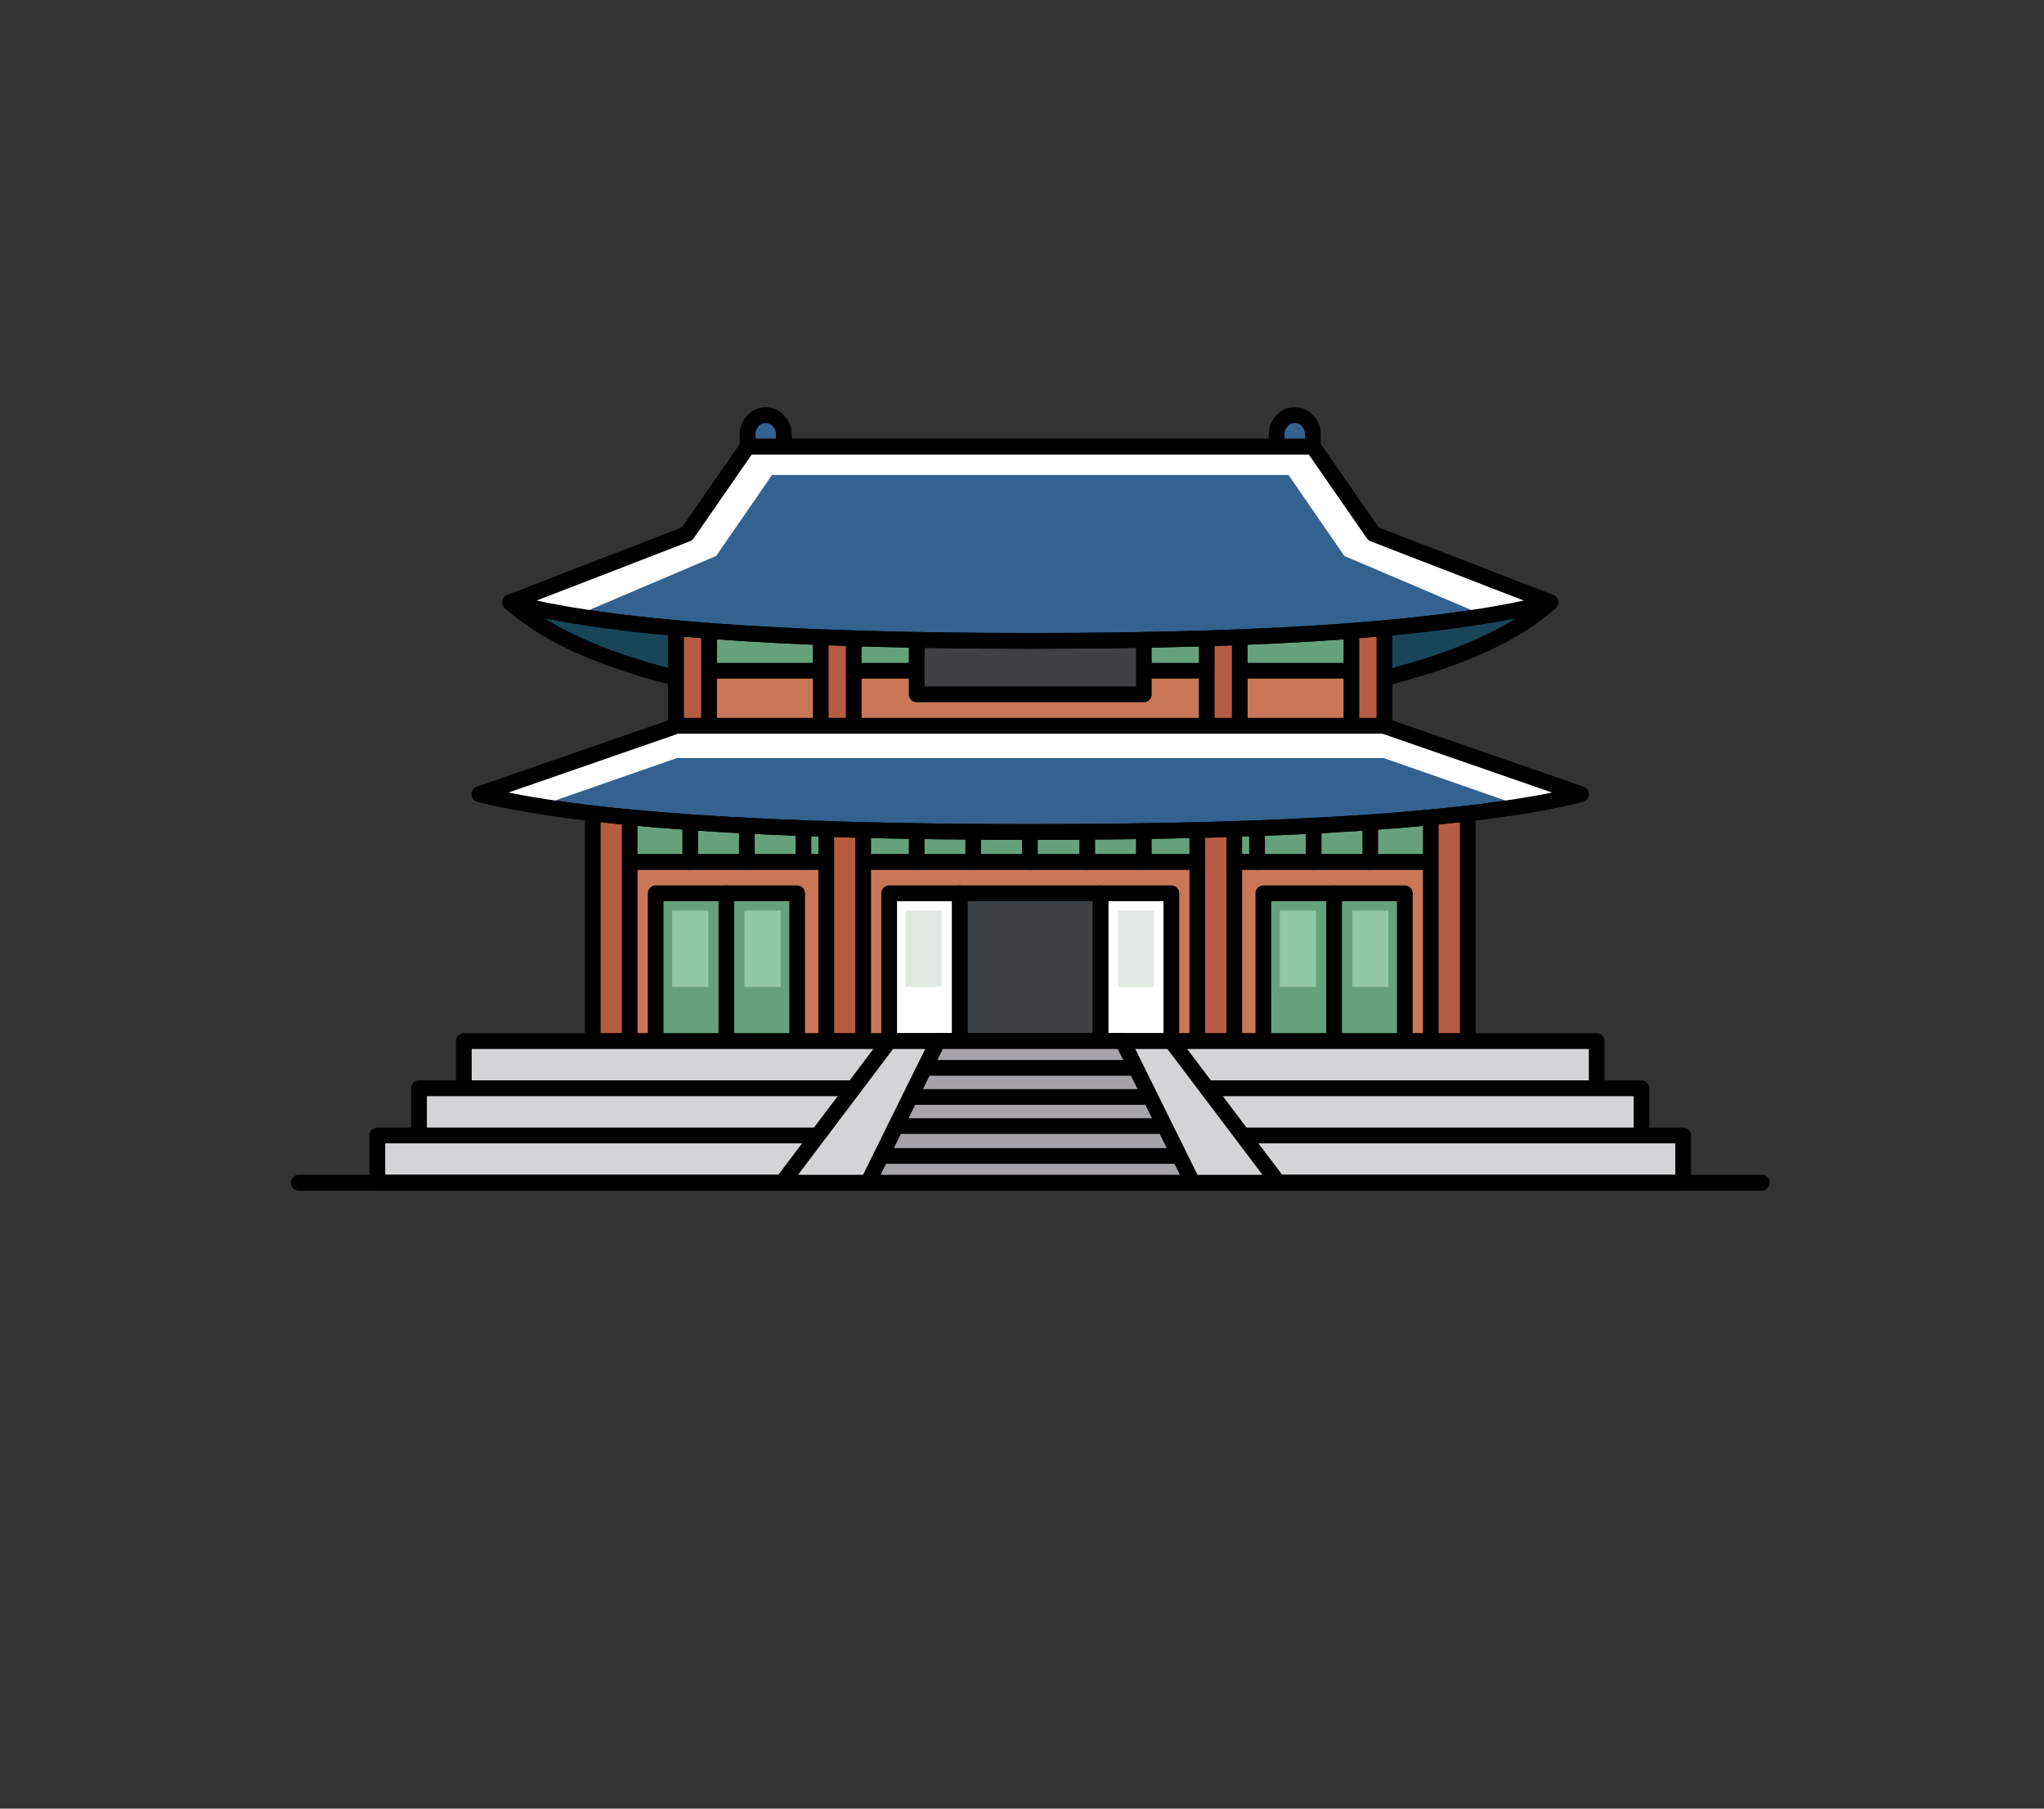 
<svg xmlns="http://www.w3.org/2000/svg" version="1.1" xmlns:xlink="http://www.w3.org/1999/xlink" preserveAspectRatio="none" x="0px" y="0px" width="130px" height="115px" viewBox="0 0 130 115">
<rect x="0" y="0" width="130" height="115" fill="#333333" stroke="none"/>
<defs>
<g id="icon_r_box_02_20_Layer3_0_FILL">
<path fill="#FFFFFF" fill-opacity="0" stroke="none" d="
M 65 -55
L -65 -55 -65 25 65 25 65 -55 Z"/>
</g>

<g id="icon_r_box_02_20_Layer3_1_FILL">
<path fill="#FFFFFF" fill-opacity="0" stroke="none" d="
M 65.05 49.95
L 65.05 24.95 -64.95 24.95 -64.95 49.95 65.05 49.95 Z"/>
</g>

<g id="icon_r_box_02_20_Layer3_2_FILL">
<path fill="#FFFFFF" fill-opacity="0" stroke="none" d="
M 65 -52.85
L 65 -57.85 -65 -57.85 -65 -52.85 65 -52.85 Z"/>
</g>

<g id="icon_r_box_02_20_Layer3_3_FILL">
<path fill="#FFFFFF" fill-opacity="0" stroke="none" d="
M 65 54.95
L 65 49.95 -65 49.95 -65 54.95 65 54.95 Z"/>
</g>

<g id="icon_r_box_02_20_Layer2_0_MEMBER_0_MEMBER_0_FILL">
<path fill="#CA7758" stroke="none" d="
M 73.7 40.3
L 73.7 28.9 20.35 28.9 20.35 40.3 73.7 40.3 Z"/>
</g>

<g id="icon_r_box_02_20_Layer2_0_MEMBER_0_MEMBER_1_FILL">
<path fill="#66A17E" stroke="none" d="
M 73.7 28.9
L 73.7 24.75 20.35 24.75 20.35 28.9 73.7 28.9 Z"/>
</g>

<g id="icon_r_box_02_20_Layer2_0_MEMBER_0_MEMBER_3_MEMBER_0_FILL">
<path fill="#B65C40" stroke="none" d="
M 21.55 40.3
L 21.55 23.7 19.2 23.7 19.2 40.3 21.55 40.3 Z"/>
</g>

<g id="icon_r_box_02_20_Layer2_0_MEMBER_0_MEMBER_3_MEMBER_1_FILL">
<path fill="#B65C40" stroke="none" d="
M 74.85 40.3
L 74.85 23.7 72.5 23.7 72.5 40.3 74.85 40.3 Z"/>
</g>

<g id="icon_r_box_02_20_Layer2_0_MEMBER_0_MEMBER_4_FILL">
<path fill="#184558" stroke="none" d="
M 80.1 12.4
L 47.05 6.65 13.95 12.4
Q 17.2 15.35 24.25 17.15 33.2 19.4 47.05 19.4 60.9 19.4 69.8 17.15 76.85 15.35 80.1 12.4 Z"/>
</g>

<g id="icon_r_box_02_20_Layer2_0_MEMBER_0_MEMBER_5_FILL">
<path fill="#CA7758" stroke="none" d="
M 69.55 23.6
L 69.55 12.4 24.5 12.4 24.5 23.6 69.55 23.6 Z"/>
</g>

<g id="icon_r_box_02_20_Layer2_0_MEMBER_0_MEMBER_6_FILL">
<path fill="#66A17E" stroke="none" d="
M 69.55 16.75
L 69.55 12.4 24.5 12.4 24.5 16.75 69.55 16.75 Z"/>
</g>

<g id="icon_r_box_02_20_Layer2_0_MEMBER_0_MEMBER_7_FILL">
<path fill="#3E4144" stroke="none" d="
M 54.25 18.25
L 54.25 13.75 39.8 13.75 39.8 18.25 54.25 18.25 Z"/>
</g>

<g id="icon_r_box_02_20_Layer2_0_MEMBER_0_MEMBER_8_FILL">
<path fill="#B65C40" stroke="none" d="
M 26.6 23.6
L 26.6 12.35 24.5 12.35 24.5 23.6 26.6 23.6 Z"/>
</g>

<g id="icon_r_box_02_20_Layer2_0_MEMBER_0_MEMBER_9_FILL">
<path fill="#B65C40" stroke="none" d="
M 69.55 23.6
L 69.55 12.35 67.45 12.35 67.45 23.6 69.55 23.6 Z"/>
</g>

<g id="icon_r_box_02_20_Layer2_0_MEMBER_0_MEMBER_10_MEMBER_0_FILL">
<path fill="#336290" stroke="none" d="
M 31.35 4.1
L 31.35 1.7
Q 31.35 1.2 31 0.85 30.7 0.5 30.2 0.5 29.7 0.5 29.4 0.85 29.05 1.2 29.05 1.7
L 29.05 4.1 31.35 4.1 Z"/>
</g>

<g id="icon_r_box_02_20_Layer2_0_MEMBER_0_MEMBER_10_MEMBER_1_FILL">
<path fill="#336290" stroke="none" d="
M 65 4.1
L 65 1.7
Q 65 1.2 64.65 0.85 64.35 0.5 63.85 0.5 63.35 0.5 63.05 0.85 62.7 1.2 62.7 1.7
L 62.7 4.1 65 4.1 Z"/>
</g>

<g id="icon_r_box_02_20_Layer2_0_MEMBER_0_MEMBER_11_MEMBER_0_FILL">
<path fill="#B65C40" stroke="none" d="
M 35.8 23.6
L 35.8 12.35 33.7 12.35 33.7 23.6 35.8 23.6 Z"/>
</g>

<g id="icon_r_box_02_20_Layer2_0_MEMBER_0_MEMBER_11_MEMBER_1_FILL">
<path fill="#B65C40" stroke="none" d="
M 60.35 23.6
L 60.35 12.35 58.25 12.35 58.25 23.6 60.35 23.6 Z"/>
</g>

<g id="icon_r_box_02_20_Layer2_0_MEMBER_0_MEMBER_12_MEMBER_0_FILL">
<path fill="#336290" stroke="none" d="
M 80.1 12.4
L 68.85 8.05 65 2.5 29.05 2.5 25.2 8.05 13.95 12.4
Q 23.3 14.85 47.05 14.85 70.75 14.85 80.1 12.4 Z"/>
</g>

<g id="icon_r_box_02_20_Layer2_0_MEMBER_0_MEMBER_12_MEMBER_1_FILL">
<path fill="#FFFFFF" stroke="none" d="
M 80.1 12.4
L 68.85 8.05 65 2.5 29.05 2.5 25.2 8.05 13.95 12.4
Q 15.75 12.95 18 13.3
L 27.05 9.45 30.6 4.3 63.45 4.3 67 9.45 76.05 13.3
Q 78.3 12.95 80.1 12.4 Z"/>
</g>

<g id="icon_r_box_02_20_Layer2_0_MEMBER_0_MEMBER_13_MEMBER_0_FILL">
<path fill="#B65C40" stroke="none" d="
M 36.4 40.3
L 36.4 23.7 34.05 23.7 34.05 40.3 36.4 40.3 Z"/>
</g>

<g id="icon_r_box_02_20_Layer2_0_MEMBER_0_MEMBER_13_MEMBER_1_FILL">
<path fill="#B65C40" stroke="none" d="
M 60 40.3
L 60 23.7 57.65 23.7 57.65 40.3 60 40.3 Z"/>
</g>

<g id="icon_r_box_02_20_Layer2_0_MEMBER_0_MEMBER_14_MEMBER_0_FILL">
<path fill="#336290" stroke="none" d="
M 24.55 20.25
L 12 24.6
Q 21.75 27 47.05 27 72.35 27 82.05 24.6
L 69.5 20.25 24.55 20.25 Z"/>
</g>

<g id="icon_r_box_02_20_Layer2_0_MEMBER_0_MEMBER_14_MEMBER_1_FILL">
<path fill="#FFFFFF" stroke="none" d="
M 69.5 22.3
L 78.25 25.35
Q 79.35 25.2 82.05 24.6
L 69.5 20.25 24.55 20.25 12 24.6
Q 14.7 25.2 15.8 25.35
L 24.55 22.3 69.5 22.3 Z"/>
</g>

<g id="icon_r_box_02_20_Layer2_0_MEMBER_0_MEMBER_15_MEMBER_0_FILL">
<path fill="#66A17E" stroke="none" d="
M 32.2 40.3
L 32.2 30.9 23.2 30.9 23.2 40.3 32.2 40.3 Z"/>
</g>

<g id="icon_r_box_02_20_Layer2_0_MEMBER_0_MEMBER_15_MEMBER_2_FILL">
<path fill="#92C8A7" stroke="none" d="
M 26.55 36.85
L 26.55 32 24.25 32 24.25 36.85 26.55 36.85 Z"/>
</g>

<g id="icon_r_box_02_20_Layer2_0_MEMBER_0_MEMBER_15_MEMBER_3_FILL">
<path fill="#92C8A7" stroke="none" d="
M 31.15 36.85
L 31.15 32 28.85 32 28.85 36.85 31.15 36.85 Z"/>
</g>

<g id="icon_r_box_02_20_Layer2_0_MEMBER_0_MEMBER_16_MEMBER_0_FILL">
<path fill="#66A17E" stroke="none" d="
M 61.85 30.9
L 61.85 40.3 70.85 40.3 70.85 30.9 61.85 30.9 Z"/>
</g>

<g id="icon_r_box_02_20_Layer2_0_MEMBER_0_MEMBER_16_MEMBER_2_FILL">
<path fill="#92C8A7" stroke="none" d="
M 67.5 32
L 67.5 36.85 69.8 36.85 69.8 32 67.5 32 Z"/>
</g>

<g id="icon_r_box_02_20_Layer2_0_MEMBER_0_MEMBER_16_MEMBER_3_FILL">
<path fill="#92C8A7" stroke="none" d="
M 62.9 32
L 62.9 36.85 65.2 36.85 65.2 32 62.9 32 Z"/>
</g>

<g id="icon_r_box_02_20_Layer2_0_MEMBER_0_MEMBER_17_MEMBER_0_MEMBER_0_FILL">
<path fill="#FFFFFF" stroke="none" d="
M 42.55 40.3
L 42.55 30.9 38.05 30.9 38.05 40.3 42.55 40.3 Z"/>
</g>

<g id="icon_r_box_02_20_Layer2_0_MEMBER_0_MEMBER_17_MEMBER_0_MEMBER_1_FILL">
<path fill="#E2E9E2" stroke="none" d="
M 41.4 36.85
L 41.4 32 39.1 32 39.1 36.85 41.4 36.85 Z"/>
</g>

<g id="icon_r_box_02_20_Layer2_0_MEMBER_0_MEMBER_17_MEMBER_1_MEMBER_0_FILL">
<path fill="#3E4144" stroke="none" d="
M 51.5 30.9
L 42.55 30.9 42.55 40.3 51.5 40.3 51.5 30.9 Z"/>
</g>

<g id="icon_r_box_02_20_Layer2_0_MEMBER_0_MEMBER_17_MEMBER_2_MEMBER_0_FILL">
<path fill="#FFFFFF" stroke="none" d="
M 56 40.3
L 56 30.9 51.5 30.9 51.5 40.3 56 40.3 Z"/>
</g>

<g id="icon_r_box_02_20_Layer2_0_MEMBER_0_MEMBER_17_MEMBER_2_MEMBER_1_FILL">
<path fill="#E2E9E2" stroke="none" d="
M 54.9 36.85
L 54.9 32 52.6 32 52.6 36.85 54.9 36.85 Z"/>
</g>

<g id="icon_r_box_02_20_Layer2_0_MEMBER_0_MEMBER_18_MEMBER_0_FILL">
<path fill="#D4D3D5" stroke="none" d="
M 83.05 43.3
L 83.05 40.3 11 40.3 11 43.3 83.05 43.3 Z"/>
</g>

<g id="icon_r_box_02_20_Layer2_0_MEMBER_0_MEMBER_19_MEMBER_0_FILL">
<path fill="#D4D3D5" stroke="none" d="
M 85.9 46.3
L 85.9 43.3 8.15 43.3 8.15 46.3 85.9 46.3 Z"/>
</g>

<g id="icon_r_box_02_20_Layer2_0_MEMBER_0_MEMBER_20_MEMBER_0_FILL">
<path fill="#D4D3D5" stroke="none" d="
M 88.55 49.3
L 88.55 46.3 5.5 46.3 5.5 49.3 88.55 49.3 Z"/>
</g>

<g id="icon_r_box_02_20_Layer2_0_MEMBER_0_MEMBER_22_FILL">
<path fill="#D4D3D5" stroke="none" d="
M 62.8 49.3
L 56 40.3 38.05 40.3 31.25 49.3 62.8 49.3 Z"/>
</g>

<g id="icon_r_box_02_20_Layer2_0_MEMBER_0_MEMBER_23_FILL">
<path fill="#A7A4A9" stroke="none" d="
M 57.35 49.3
L 52.9 40.3 41.15 40.3 36.7 49.3 57.35 49.3 Z"/>
</g>

<path id="icon_r_box_02_20_Layer2_0_MEMBER_0_MEMBER_0_1_STROKES" stroke="#000000" stroke-width="1" stroke-linejoin="round" stroke-linecap="round" fill="none" d="
M 73.7 28.9
L 20.35 28.9 20.35 40.3 73.7 40.3 73.7 28.9 Z"/>

<path id="icon_r_box_02_20_Layer2_0_MEMBER_0_MEMBER_1_1_STROKES" stroke="#000000" stroke-width="1" stroke-linejoin="round" stroke-linecap="round" fill="none" d="
M 73.7 28.9
L 20.35 28.9 20.35 24.75 73.7 24.75 73.7 28.9 Z"/>

<path id="icon_r_box_02_20_Layer2_0_MEMBER_0_MEMBER_2_MEMBER_0_1_STROKES" stroke="#000000" stroke-width="1" stroke-linejoin="round" stroke-linecap="round" fill="none" d="
M 25.4 25.2
L 25.4 28.9"/>

<path id="icon_r_box_02_20_Layer2_0_MEMBER_0_MEMBER_2_MEMBER_1_1_STROKES" stroke="#000000" stroke-width="1" stroke-linejoin="round" stroke-linecap="round" fill="none" d="
M 29 25.2
L 29 28.9"/>

<path id="icon_r_box_02_20_Layer2_0_MEMBER_0_MEMBER_2_MEMBER_2_1_STROKES" stroke="#000000" stroke-width="1" stroke-linejoin="round" stroke-linecap="round" fill="none" d="
M 32.6 25.2
L 32.6 28.9"/>

<path id="icon_r_box_02_20_Layer2_0_MEMBER_0_MEMBER_2_MEMBER_3_1_STROKES" stroke="#000000" stroke-width="1" stroke-linejoin="round" stroke-linecap="round" fill="none" d="
M 36.2 25.2
L 36.2 28.9"/>

<path id="icon_r_box_02_20_Layer2_0_MEMBER_0_MEMBER_2_MEMBER_4_1_STROKES" stroke="#000000" stroke-width="1" stroke-linejoin="round" stroke-linecap="round" fill="none" d="
M 39.8 25.2
L 39.8 28.9"/>

<path id="icon_r_box_02_20_Layer2_0_MEMBER_0_MEMBER_2_MEMBER_5_1_STROKES" stroke="#000000" stroke-width="1" stroke-linejoin="round" stroke-linecap="round" fill="none" d="
M 43.4 25.2
L 43.4 28.9"/>

<path id="icon_r_box_02_20_Layer2_0_MEMBER_0_MEMBER_2_MEMBER_6_1_STROKES" stroke="#000000" stroke-width="1" stroke-linejoin="round" stroke-linecap="round" fill="none" d="
M 47 25.2
L 47 28.9"/>

<path id="icon_r_box_02_20_Layer2_0_MEMBER_0_MEMBER_2_MEMBER_7_1_STROKES" stroke="#000000" stroke-width="1" stroke-linejoin="round" stroke-linecap="round" fill="none" d="
M 50.65 25.2
L 50.65 28.9"/>

<path id="icon_r_box_02_20_Layer2_0_MEMBER_0_MEMBER_2_MEMBER_8_1_STROKES" stroke="#000000" stroke-width="1" stroke-linejoin="round" stroke-linecap="round" fill="none" d="
M 54.25 25.2
L 54.25 28.9"/>

<path id="icon_r_box_02_20_Layer2_0_MEMBER_0_MEMBER_2_MEMBER_9_1_STROKES" stroke="#000000" stroke-width="1" stroke-linejoin="round" stroke-linecap="round" fill="none" d="
M 57.85 25.2
L 57.85 28.9"/>

<path id="icon_r_box_02_20_Layer2_0_MEMBER_0_MEMBER_2_MEMBER_10_1_STROKES" stroke="#000000" stroke-width="1" stroke-linejoin="round" stroke-linecap="round" fill="none" d="
M 61.45 25.2
L 61.45 28.9"/>

<path id="icon_r_box_02_20_Layer2_0_MEMBER_0_MEMBER_2_MEMBER_11_1_STROKES" stroke="#000000" stroke-width="1" stroke-linejoin="round" stroke-linecap="round" fill="none" d="
M 65.05 25.2
L 65.05 28.9"/>

<path id="icon_r_box_02_20_Layer2_0_MEMBER_0_MEMBER_2_MEMBER_12_1_STROKES" stroke="#000000" stroke-width="1" stroke-linejoin="round" stroke-linecap="round" fill="none" d="
M 68.65 25.2
L 68.65 28.9"/>

<path id="icon_r_box_02_20_Layer2_0_MEMBER_0_MEMBER_3_MEMBER_0_1_STROKES" stroke="#000000" stroke-width="1" stroke-linejoin="round" stroke-linecap="round" fill="none" d="
M 21.55 23.7
L 19.2 23.7 19.2 40.3 21.55 40.3 21.55 23.7 Z"/>

<path id="icon_r_box_02_20_Layer2_0_MEMBER_0_MEMBER_3_MEMBER_1_1_STROKES" stroke="#000000" stroke-width="1" stroke-linejoin="round" stroke-linecap="round" fill="none" d="
M 74.85 23.7
L 72.5 23.7 72.5 40.3 74.85 40.3 74.85 23.7 Z"/>

<path id="icon_r_box_02_20_Layer2_0_MEMBER_0_MEMBER_4_1_STROKES" stroke="#000000" stroke-width="1" stroke-linejoin="round" stroke-linecap="butt" fill="none" d="
M 80.1 12.4
Q 76.85 15.35 69.8 17.15 60.9 19.4 47.05 19.4 33.2 19.4 24.25 17.15 17.2 15.35 13.95 12.4
L 47.05 6.65 80.1 12.4 Z"/>

<path id="icon_r_box_02_20_Layer2_0_MEMBER_0_MEMBER_5_1_STROKES" stroke="#000000" stroke-width="1" stroke-linejoin="round" stroke-linecap="round" fill="none" d="
M 69.55 23.6
L 24.5 23.6 24.5 12.4 69.55 12.4 69.55 23.6 Z"/>

<path id="icon_r_box_02_20_Layer2_0_MEMBER_0_MEMBER_6_1_STROKES" stroke="#000000" stroke-width="1" stroke-linejoin="round" stroke-linecap="round" fill="none" d="
M 69.55 16.75
L 24.5 16.75 24.5 12.4 69.55 12.4 69.55 16.75 Z"/>

<path id="icon_r_box_02_20_Layer2_0_MEMBER_0_MEMBER_7_1_STROKES" stroke="#000000" stroke-width="1" stroke-linejoin="round" stroke-linecap="round" fill="none" d="
M 54.25 18.25
L 39.8 18.25 39.8 13.75 54.25 13.75 54.25 18.25 Z"/>

<path id="icon_r_box_02_20_Layer2_0_MEMBER_0_MEMBER_8_1_STROKES" stroke="#000000" stroke-width="1" stroke-linejoin="round" stroke-linecap="round" fill="none" d="
M 26.6 12.35
L 24.5 12.35 24.5 23.6 26.6 23.6 26.6 12.35 Z"/>

<path id="icon_r_box_02_20_Layer2_0_MEMBER_0_MEMBER_9_1_STROKES" stroke="#000000" stroke-width="1" stroke-linejoin="round" stroke-linecap="round" fill="none" d="
M 69.55 12.35
L 67.45 12.35 67.45 23.6 69.55 23.6 69.55 12.35 Z"/>

<path id="icon_r_box_02_20_Layer2_0_MEMBER_0_MEMBER_10_MEMBER_0_1_STROKES" stroke="#000000" stroke-width="1" stroke-linejoin="round" stroke-linecap="butt" fill="none" d="
M 31.35 4.1
L 29.05 4.1 29.05 1.7
Q 29.05 1.2 29.4 0.85 29.7 0.5 30.2 0.5 30.7 0.5 31 0.85 31.35 1.2 31.35 1.7
L 31.35 4.1 Z"/>

<path id="icon_r_box_02_20_Layer2_0_MEMBER_0_MEMBER_10_MEMBER_1_1_STROKES" stroke="#000000" stroke-width="1" stroke-linejoin="round" stroke-linecap="butt" fill="none" d="
M 65 4.1
L 62.7 4.1 62.7 1.7
Q 62.7 1.2 63.05 0.85 63.35 0.5 63.85 0.5 64.35 0.5 64.65 0.85 65 1.2 65 1.7
L 65 4.1 Z"/>

<path id="icon_r_box_02_20_Layer2_0_MEMBER_0_MEMBER_11_MEMBER_0_1_STROKES" stroke="#000000" stroke-width="1" stroke-linejoin="round" stroke-linecap="round" fill="none" d="
M 35.8 12.35
L 33.7 12.35 33.7 23.6 35.8 23.6 35.8 12.35 Z"/>

<path id="icon_r_box_02_20_Layer2_0_MEMBER_0_MEMBER_11_MEMBER_1_1_STROKES" stroke="#000000" stroke-width="1" stroke-linejoin="round" stroke-linecap="round" fill="none" d="
M 60.35 12.35
L 58.25 12.35 58.25 23.6 60.35 23.6 60.35 12.35 Z"/>

<path id="icon_r_box_02_20_Layer2_0_MEMBER_0_MEMBER_12_MEMBER_0_1_STROKES" stroke="#000000" stroke-width="1" stroke-linejoin="round" stroke-linecap="butt" fill="none" d="
M 80.1 12.4
Q 70.75 14.85 47.05 14.85 23.3 14.85 13.95 12.4
L 25.2 8.05 29.05 2.5 65 2.5 68.85 8.05 80.1 12.4 Z"/>

<path id="icon_r_box_02_20_Layer2_0_MEMBER_0_MEMBER_12_MEMBER_2_1_STROKES" stroke="#000000" stroke-width="1" stroke-linejoin="round" stroke-linecap="butt" fill="none" d="
M 80.1 12.4
Q 70.75 14.85 47.05 14.85 23.3 14.85 13.95 12.4
L 25.2 8.05 29.05 2.5 65 2.5 68.85 8.05 80.1 12.4 Z"/>

<path id="icon_r_box_02_20_Layer2_0_MEMBER_0_MEMBER_13_MEMBER_0_1_STROKES" stroke="#000000" stroke-width="1" stroke-linejoin="round" stroke-linecap="round" fill="none" d="
M 36.4 23.7
L 34.05 23.7 34.05 40.3 36.4 40.3 36.4 23.7 Z"/>

<path id="icon_r_box_02_20_Layer2_0_MEMBER_0_MEMBER_13_MEMBER_1_1_STROKES" stroke="#000000" stroke-width="1" stroke-linejoin="round" stroke-linecap="round" fill="none" d="
M 60 23.7
L 57.65 23.7 57.65 40.3 60 40.3 60 23.7 Z"/>

<path id="icon_r_box_02_20_Layer2_0_MEMBER_0_MEMBER_14_MEMBER_0_1_STROKES" stroke="#000000" stroke-width="1" stroke-linejoin="round" stroke-linecap="butt" fill="none" d="
M 69.5 20.25
L 82.05 24.6
Q 72.35 27 47.05 27 21.75 27 12 24.6
L 24.55 20.25 69.5 20.25 Z"/>

<path id="icon_r_box_02_20_Layer2_0_MEMBER_0_MEMBER_14_MEMBER_2_1_STROKES" stroke="#000000" stroke-width="1" stroke-linejoin="round" stroke-linecap="butt" fill="none" d="
M 69.5 20.25
L 82.05 24.6
Q 72.35 27 47.05 27 21.75 27 12 24.6
L 24.55 20.25 69.5 20.25 Z"/>

<path id="icon_r_box_02_20_Layer2_0_MEMBER_0_MEMBER_15_MEMBER_0_1_STROKES" stroke="#000000" stroke-width="1" stroke-linejoin="round" stroke-linecap="round" fill="none" d="
M 32.2 40.3
L 23.2 40.3 23.2 30.9 32.2 30.9 32.2 40.3 Z"/>

<path id="icon_r_box_02_20_Layer2_0_MEMBER_0_MEMBER_15_MEMBER_1_1_STROKES" stroke="#000000" stroke-width="1" stroke-linejoin="round" stroke-linecap="round" fill="none" d="
M 27.7 30.9
L 27.7 40.3"/>

<path id="icon_r_box_02_20_Layer2_0_MEMBER_0_MEMBER_16_MEMBER_0_1_STROKES" stroke="#000000" stroke-width="1" stroke-linejoin="round" stroke-linecap="round" fill="none" d="
M 61.85 40.3
L 70.85 40.3 70.85 30.9 61.85 30.9 61.85 40.3 Z"/>

<path id="icon_r_box_02_20_Layer2_0_MEMBER_0_MEMBER_16_MEMBER_1_1_STROKES" stroke="#000000" stroke-width="1" stroke-linejoin="round" stroke-linecap="round" fill="none" d="
M 66.35 30.9
L 66.35 40.3"/>

<path id="icon_r_box_02_20_Layer2_0_MEMBER_0_MEMBER_17_MEMBER_0_MEMBER_0_1_STROKES" stroke="#000000" stroke-width="1" stroke-linejoin="round" stroke-linecap="round" fill="none" d="
M 42.55 40.3
L 38.05 40.3 38.05 30.9 42.55 30.9 42.55 40.3 Z"/>

<path id="icon_r_box_02_20_Layer2_0_MEMBER_0_MEMBER_17_MEMBER_1_MEMBER_0_1_STROKES" stroke="#000000" stroke-width="1" stroke-linejoin="round" stroke-linecap="round" fill="none" d="
M 51.5 30.9
L 51.5 40.3 42.55 40.3 42.55 30.9 51.5 30.9 Z"/>

<path id="icon_r_box_02_20_Layer2_0_MEMBER_0_MEMBER_17_MEMBER_2_MEMBER_0_1_STROKES" stroke="#000000" stroke-width="1" stroke-linejoin="round" stroke-linecap="round" fill="none" d="
M 56 40.3
L 51.5 40.3 51.5 30.9 56 30.9 56 40.3 Z"/>

<path id="icon_r_box_02_20_Layer2_0_MEMBER_0_MEMBER_18_MEMBER_0_1_STROKES" stroke="#000000" stroke-width="1" stroke-linejoin="round" stroke-linecap="round" fill="none" d="
M 83.05 43.3
L 11 43.3 11 40.3 83.05 40.3 83.05 43.3 Z"/>

<path id="icon_r_box_02_20_Layer2_0_MEMBER_0_MEMBER_19_MEMBER_0_1_STROKES" stroke="#000000" stroke-width="1" stroke-linejoin="round" stroke-linecap="round" fill="none" d="
M 85.9 46.3
L 8.15 46.3 8.15 43.3 85.9 43.3 85.9 46.3 Z"/>

<path id="icon_r_box_02_20_Layer2_0_MEMBER_0_MEMBER_20_MEMBER_0_1_STROKES" stroke="#000000" stroke-width="1" stroke-linejoin="round" stroke-linecap="round" fill="none" d="
M 88.55 49.3
L 5.5 49.3 5.5 46.3 88.55 46.3 88.55 49.3 Z"/>

<path id="icon_r_box_02_20_Layer2_0_MEMBER_0_MEMBER_21_1_STROKES" stroke="#000000" stroke-width="1" stroke-linejoin="round" stroke-linecap="round" fill="none" d="
M 0.5 49.3
L 93.55 49.3"/>

<path id="icon_r_box_02_20_Layer2_0_MEMBER_0_MEMBER_22_1_STROKES" stroke="#000000" stroke-width="1" stroke-linejoin="round" stroke-linecap="round" fill="none" d="
M 62.8 49.3
L 31.25 49.3 38.05 40.3 56 40.3 62.8 49.3 Z"/>

<path id="icon_r_box_02_20_Layer2_0_MEMBER_0_MEMBER_23_1_STROKES" stroke="#000000" stroke-width="1" stroke-linejoin="round" stroke-linecap="round" fill="none" d="
M 57.35 49.3
L 36.7 49.3 41.15 40.3 52.9 40.3 57.35 49.3 Z"/>

<path id="icon_r_box_02_20_Layer2_0_MEMBER_0_MEMBER_24_1_STROKES" stroke="#000000" stroke-width="1" stroke-linejoin="round" stroke-linecap="round" fill="none" d="
M 40.35 42
L 53.7 42"/>

<path id="icon_r_box_02_20_Layer2_0_MEMBER_0_MEMBER_25_1_STROKES" stroke="#000000" stroke-width="1" stroke-linejoin="round" stroke-linecap="round" fill="none" d="
M 39.4 43.85
L 54.65 43.85"/>

<path id="icon_r_box_02_20_Layer2_0_MEMBER_0_MEMBER_26_1_STROKES" stroke="#000000" stroke-width="1" stroke-linejoin="round" stroke-linecap="round" fill="none" d="
M 38.55 45.7
L 55.5 45.7"/>

<path id="icon_r_box_02_20_Layer2_0_MEMBER_0_MEMBER_27_1_STROKES" stroke="#000000" stroke-width="1" stroke-linejoin="round" stroke-linecap="round" fill="none" d="
M 37.6 47.6
L 56.45 47.6"/>
</defs>

<g transform="matrix( 1, 0, 0, 1, 65,60) ">
<g transform="matrix( 1, 0, 0, 1, 0,0) ">
<use xlink:href="#icon_r_box_02_20_Layer3_0_FILL"/>
</g>

<g transform="matrix( 1, 0, 0, 1, -0.05,0.05) ">
<use xlink:href="#icon_r_box_02_20_Layer3_1_FILL"/>
</g>

<g transform="matrix( 1, 0, 0, 1, 0,-2.15) ">
<use xlink:href="#icon_r_box_02_20_Layer3_2_FILL"/>
</g>

<g transform="matrix( 1, 0, 0, 1, 0,0.05) ">
<use xlink:href="#icon_r_box_02_20_Layer3_3_FILL"/>
</g>

<g transform="matrix( 1, 0, 0, 1, -46.5,-34.1) ">
<use xlink:href="#icon_r_box_02_20_Layer2_0_MEMBER_0_MEMBER_0_FILL"/>

<use xlink:href="#icon_r_box_02_20_Layer2_0_MEMBER_0_MEMBER_0_1_STROKES"/>
</g>

<g transform="matrix( 1, 0, 0, 1, -46.5,-34.1) ">
<use xlink:href="#icon_r_box_02_20_Layer2_0_MEMBER_0_MEMBER_1_FILL"/>

<use xlink:href="#icon_r_box_02_20_Layer2_0_MEMBER_0_MEMBER_1_1_STROKES"/>
</g>

<g transform="matrix( 1, 0, 0, 1, -46.5,-34.1) ">
<use xlink:href="#icon_r_box_02_20_Layer2_0_MEMBER_0_MEMBER_2_MEMBER_0_1_STROKES"/>
</g>

<g transform="matrix( 1, 0, 0, 1, -46.5,-34.1) ">
<use xlink:href="#icon_r_box_02_20_Layer2_0_MEMBER_0_MEMBER_2_MEMBER_1_1_STROKES"/>
</g>

<g transform="matrix( 1, 0, 0, 1, -46.5,-34.1) ">
<use xlink:href="#icon_r_box_02_20_Layer2_0_MEMBER_0_MEMBER_2_MEMBER_2_1_STROKES"/>
</g>

<g transform="matrix( 1, 0, 0, 1, -46.5,-34.1) ">
<use xlink:href="#icon_r_box_02_20_Layer2_0_MEMBER_0_MEMBER_2_MEMBER_3_1_STROKES"/>
</g>

<g transform="matrix( 1, 0, 0, 1, -46.5,-34.1) ">
<use xlink:href="#icon_r_box_02_20_Layer2_0_MEMBER_0_MEMBER_2_MEMBER_4_1_STROKES"/>
</g>

<g transform="matrix( 1, 0, 0, 1, -46.5,-34.1) ">
<use xlink:href="#icon_r_box_02_20_Layer2_0_MEMBER_0_MEMBER_2_MEMBER_5_1_STROKES"/>
</g>

<g transform="matrix( 1, 0, 0, 1, -46.5,-34.1) ">
<use xlink:href="#icon_r_box_02_20_Layer2_0_MEMBER_0_MEMBER_2_MEMBER_6_1_STROKES"/>
</g>

<g transform="matrix( 1, 0, 0, 1, -46.5,-34.1) ">
<use xlink:href="#icon_r_box_02_20_Layer2_0_MEMBER_0_MEMBER_2_MEMBER_7_1_STROKES"/>
</g>

<g transform="matrix( 1, 0, 0, 1, -46.5,-34.1) ">
<use xlink:href="#icon_r_box_02_20_Layer2_0_MEMBER_0_MEMBER_2_MEMBER_8_1_STROKES"/>
</g>

<g transform="matrix( 1, 0, 0, 1, -46.5,-34.1) ">
<use xlink:href="#icon_r_box_02_20_Layer2_0_MEMBER_0_MEMBER_2_MEMBER_9_1_STROKES"/>
</g>

<g transform="matrix( 1, 0, 0, 1, -46.5,-34.1) ">
<use xlink:href="#icon_r_box_02_20_Layer2_0_MEMBER_0_MEMBER_2_MEMBER_10_1_STROKES"/>
</g>

<g transform="matrix( 1, 0, 0, 1, -46.5,-34.1) ">
<use xlink:href="#icon_r_box_02_20_Layer2_0_MEMBER_0_MEMBER_2_MEMBER_11_1_STROKES"/>
</g>

<g transform="matrix( 1, 0, 0, 1, -46.5,-34.1) ">
<use xlink:href="#icon_r_box_02_20_Layer2_0_MEMBER_0_MEMBER_2_MEMBER_12_1_STROKES"/>
</g>

<g transform="matrix( 1, 0, 0, 1, -46.5,-34.1) ">
<use xlink:href="#icon_r_box_02_20_Layer2_0_MEMBER_0_MEMBER_3_MEMBER_0_FILL"/>

<use xlink:href="#icon_r_box_02_20_Layer2_0_MEMBER_0_MEMBER_3_MEMBER_0_1_STROKES"/>
</g>

<g transform="matrix( 1, 0, 0, 1, -46.5,-34.1) ">
<use xlink:href="#icon_r_box_02_20_Layer2_0_MEMBER_0_MEMBER_3_MEMBER_1_FILL"/>

<use xlink:href="#icon_r_box_02_20_Layer2_0_MEMBER_0_MEMBER_3_MEMBER_1_1_STROKES"/>
</g>

<g transform="matrix( 1, 0, 0, 1, -46.5,-34.1) ">
<use xlink:href="#icon_r_box_02_20_Layer2_0_MEMBER_0_MEMBER_4_FILL"/>

<use xlink:href="#icon_r_box_02_20_Layer2_0_MEMBER_0_MEMBER_4_1_STROKES"/>
</g>

<g transform="matrix( 1, 0, 0, 1, -46.5,-34.1) ">
<use xlink:href="#icon_r_box_02_20_Layer2_0_MEMBER_0_MEMBER_5_FILL"/>

<use xlink:href="#icon_r_box_02_20_Layer2_0_MEMBER_0_MEMBER_5_1_STROKES"/>
</g>

<g transform="matrix( 1, 0, 0, 1, -46.5,-34.1) ">
<use xlink:href="#icon_r_box_02_20_Layer2_0_MEMBER_0_MEMBER_6_FILL"/>

<use xlink:href="#icon_r_box_02_20_Layer2_0_MEMBER_0_MEMBER_6_1_STROKES"/>
</g>

<g transform="matrix( 1, 0, 0, 1, -46.5,-34.1) ">
<use xlink:href="#icon_r_box_02_20_Layer2_0_MEMBER_0_MEMBER_7_FILL"/>

<use xlink:href="#icon_r_box_02_20_Layer2_0_MEMBER_0_MEMBER_7_1_STROKES"/>
</g>

<g transform="matrix( 1, 0, 0, 1, -46.5,-34.1) ">
<use xlink:href="#icon_r_box_02_20_Layer2_0_MEMBER_0_MEMBER_8_FILL"/>

<use xlink:href="#icon_r_box_02_20_Layer2_0_MEMBER_0_MEMBER_8_1_STROKES"/>
</g>

<g transform="matrix( 1, 0, 0, 1, -46.5,-34.1) ">
<use xlink:href="#icon_r_box_02_20_Layer2_0_MEMBER_0_MEMBER_9_FILL"/>

<use xlink:href="#icon_r_box_02_20_Layer2_0_MEMBER_0_MEMBER_9_1_STROKES"/>
</g>

<g transform="matrix( 1, 0, 0, 1, -46.5,-34.1) ">
<use xlink:href="#icon_r_box_02_20_Layer2_0_MEMBER_0_MEMBER_10_MEMBER_0_FILL"/>

<use xlink:href="#icon_r_box_02_20_Layer2_0_MEMBER_0_MEMBER_10_MEMBER_0_1_STROKES"/>
</g>

<g transform="matrix( 1, 0, 0, 1, -46.5,-34.1) ">
<use xlink:href="#icon_r_box_02_20_Layer2_0_MEMBER_0_MEMBER_10_MEMBER_1_FILL"/>

<use xlink:href="#icon_r_box_02_20_Layer2_0_MEMBER_0_MEMBER_10_MEMBER_1_1_STROKES"/>
</g>

<g transform="matrix( 1, 0, 0, 1, -46.5,-34.1) ">
<use xlink:href="#icon_r_box_02_20_Layer2_0_MEMBER_0_MEMBER_11_MEMBER_0_FILL"/>

<use xlink:href="#icon_r_box_02_20_Layer2_0_MEMBER_0_MEMBER_11_MEMBER_0_1_STROKES"/>
</g>

<g transform="matrix( 1, 0, 0, 1, -46.5,-34.1) ">
<use xlink:href="#icon_r_box_02_20_Layer2_0_MEMBER_0_MEMBER_11_MEMBER_1_FILL"/>

<use xlink:href="#icon_r_box_02_20_Layer2_0_MEMBER_0_MEMBER_11_MEMBER_1_1_STROKES"/>
</g>

<g transform="matrix( 1, 0, 0, 1, -46.5,-34.1) ">
<use xlink:href="#icon_r_box_02_20_Layer2_0_MEMBER_0_MEMBER_12_MEMBER_0_FILL"/>

<use xlink:href="#icon_r_box_02_20_Layer2_0_MEMBER_0_MEMBER_12_MEMBER_0_1_STROKES"/>
</g>

<g transform="matrix( 1, 0, 0, 1, -46.5,-34.1) ">
<use xlink:href="#icon_r_box_02_20_Layer2_0_MEMBER_0_MEMBER_12_MEMBER_1_FILL"/>
</g>

<g transform="matrix( 1, 0, 0, 1, -46.5,-34.1) ">
<use xlink:href="#icon_r_box_02_20_Layer2_0_MEMBER_0_MEMBER_12_MEMBER_2_1_STROKES"/>
</g>

<g transform="matrix( 1, 0, 0, 1, -46.5,-34.1) ">
<use xlink:href="#icon_r_box_02_20_Layer2_0_MEMBER_0_MEMBER_13_MEMBER_0_FILL"/>

<use xlink:href="#icon_r_box_02_20_Layer2_0_MEMBER_0_MEMBER_13_MEMBER_0_1_STROKES"/>
</g>

<g transform="matrix( 1, 0, 0, 1, -46.5,-34.1) ">
<use xlink:href="#icon_r_box_02_20_Layer2_0_MEMBER_0_MEMBER_13_MEMBER_1_FILL"/>

<use xlink:href="#icon_r_box_02_20_Layer2_0_MEMBER_0_MEMBER_13_MEMBER_1_1_STROKES"/>
</g>

<g transform="matrix( 1, 0, 0, 1, -46.5,-34.1) ">
<use xlink:href="#icon_r_box_02_20_Layer2_0_MEMBER_0_MEMBER_14_MEMBER_0_FILL"/>

<use xlink:href="#icon_r_box_02_20_Layer2_0_MEMBER_0_MEMBER_14_MEMBER_0_1_STROKES"/>
</g>

<g transform="matrix( 1, 0, 0, 1, -46.5,-34.1) ">
<use xlink:href="#icon_r_box_02_20_Layer2_0_MEMBER_0_MEMBER_14_MEMBER_1_FILL"/>
</g>

<g transform="matrix( 1, 0, 0, 1, -46.5,-34.1) ">
<use xlink:href="#icon_r_box_02_20_Layer2_0_MEMBER_0_MEMBER_14_MEMBER_2_1_STROKES"/>
</g>

<g transform="matrix( 1, 0, 0, 1, -46.5,-34.1) ">
<use xlink:href="#icon_r_box_02_20_Layer2_0_MEMBER_0_MEMBER_15_MEMBER_0_FILL"/>

<use xlink:href="#icon_r_box_02_20_Layer2_0_MEMBER_0_MEMBER_15_MEMBER_0_1_STROKES"/>
</g>

<g transform="matrix( 1, 0, 0, 1, -46.5,-34.1) ">
<use xlink:href="#icon_r_box_02_20_Layer2_0_MEMBER_0_MEMBER_15_MEMBER_1_1_STROKES"/>
</g>

<g transform="matrix( 1, 0, 0, 1, -46.5,-34.1) ">
<use xlink:href="#icon_r_box_02_20_Layer2_0_MEMBER_0_MEMBER_15_MEMBER_2_FILL"/>
</g>

<g transform="matrix( 1, 0, 0, 1, -46.5,-34.1) ">
<use xlink:href="#icon_r_box_02_20_Layer2_0_MEMBER_0_MEMBER_15_MEMBER_3_FILL"/>
</g>

<g transform="matrix( 1, 0, 0, 1, -46.5,-34.1) ">
<use xlink:href="#icon_r_box_02_20_Layer2_0_MEMBER_0_MEMBER_16_MEMBER_0_FILL"/>

<use xlink:href="#icon_r_box_02_20_Layer2_0_MEMBER_0_MEMBER_16_MEMBER_0_1_STROKES"/>
</g>

<g transform="matrix( 1, 0, 0, 1, -46.5,-34.1) ">
<use xlink:href="#icon_r_box_02_20_Layer2_0_MEMBER_0_MEMBER_16_MEMBER_1_1_STROKES"/>
</g>

<g transform="matrix( 1, 0, 0, 1, -46.5,-34.1) ">
<use xlink:href="#icon_r_box_02_20_Layer2_0_MEMBER_0_MEMBER_16_MEMBER_2_FILL"/>
</g>

<g transform="matrix( 1, 0, 0, 1, -46.5,-34.1) ">
<use xlink:href="#icon_r_box_02_20_Layer2_0_MEMBER_0_MEMBER_16_MEMBER_3_FILL"/>
</g>

<g transform="matrix( 1, 0, 0, 1, -46.5,-34.1) ">
<use xlink:href="#icon_r_box_02_20_Layer2_0_MEMBER_0_MEMBER_17_MEMBER_0_MEMBER_0_FILL"/>

<use xlink:href="#icon_r_box_02_20_Layer2_0_MEMBER_0_MEMBER_17_MEMBER_0_MEMBER_0_1_STROKES"/>
</g>

<g transform="matrix( 1, 0, 0, 1, -46.5,-34.1) ">
<use xlink:href="#icon_r_box_02_20_Layer2_0_MEMBER_0_MEMBER_17_MEMBER_0_MEMBER_1_FILL"/>
</g>

<g transform="matrix( 1, 0, 0, 1, -46.5,-34.1) ">
<use xlink:href="#icon_r_box_02_20_Layer2_0_MEMBER_0_MEMBER_17_MEMBER_1_MEMBER_0_FILL"/>

<use xlink:href="#icon_r_box_02_20_Layer2_0_MEMBER_0_MEMBER_17_MEMBER_1_MEMBER_0_1_STROKES"/>
</g>

<g transform="matrix( 1, 0, 0, 1, -46.5,-34.1) ">
<use xlink:href="#icon_r_box_02_20_Layer2_0_MEMBER_0_MEMBER_17_MEMBER_2_MEMBER_0_FILL"/>

<use xlink:href="#icon_r_box_02_20_Layer2_0_MEMBER_0_MEMBER_17_MEMBER_2_MEMBER_0_1_STROKES"/>
</g>

<g transform="matrix( 1, 0, 0, 1, -46.5,-34.1) ">
<use xlink:href="#icon_r_box_02_20_Layer2_0_MEMBER_0_MEMBER_17_MEMBER_2_MEMBER_1_FILL"/>
</g>

<g transform="matrix( 1, 0, 0, 1, -46.5,-34.1) ">
<use xlink:href="#icon_r_box_02_20_Layer2_0_MEMBER_0_MEMBER_18_MEMBER_0_FILL"/>

<use xlink:href="#icon_r_box_02_20_Layer2_0_MEMBER_0_MEMBER_18_MEMBER_0_1_STROKES"/>
</g>

<g transform="matrix( 1, 0, 0, 1, -46.5,-34.1) ">
<use xlink:href="#icon_r_box_02_20_Layer2_0_MEMBER_0_MEMBER_19_MEMBER_0_FILL"/>

<use xlink:href="#icon_r_box_02_20_Layer2_0_MEMBER_0_MEMBER_19_MEMBER_0_1_STROKES"/>
</g>

<g transform="matrix( 1, 0, 0, 1, -46.5,-34.1) ">
<use xlink:href="#icon_r_box_02_20_Layer2_0_MEMBER_0_MEMBER_20_MEMBER_0_FILL"/>

<use xlink:href="#icon_r_box_02_20_Layer2_0_MEMBER_0_MEMBER_20_MEMBER_0_1_STROKES"/>
</g>

<g transform="matrix( 1, 0, 0, 1, -46.5,-34.1) ">
<use xlink:href="#icon_r_box_02_20_Layer2_0_MEMBER_0_MEMBER_21_1_STROKES"/>
</g>

<g transform="matrix( 1, 0, 0, 1, -46.5,-34.1) ">
<use xlink:href="#icon_r_box_02_20_Layer2_0_MEMBER_0_MEMBER_22_FILL"/>

<use xlink:href="#icon_r_box_02_20_Layer2_0_MEMBER_0_MEMBER_22_1_STROKES"/>
</g>

<g transform="matrix( 1, 0, 0, 1, -46.5,-34.1) ">
<use xlink:href="#icon_r_box_02_20_Layer2_0_MEMBER_0_MEMBER_23_FILL"/>

<use xlink:href="#icon_r_box_02_20_Layer2_0_MEMBER_0_MEMBER_23_1_STROKES"/>
</g>

<g transform="matrix( 1, 0, 0, 1, -46.5,-34.1) ">
<use xlink:href="#icon_r_box_02_20_Layer2_0_MEMBER_0_MEMBER_24_1_STROKES"/>
</g>

<g transform="matrix( 1, 0, 0, 1, -46.5,-34.1) ">
<use xlink:href="#icon_r_box_02_20_Layer2_0_MEMBER_0_MEMBER_25_1_STROKES"/>
</g>

<g transform="matrix( 1, 0, 0, 1, -46.5,-34.1) ">
<use xlink:href="#icon_r_box_02_20_Layer2_0_MEMBER_0_MEMBER_26_1_STROKES"/>
</g>

<g transform="matrix( 1, 0, 0, 1, -46.5,-34.1) ">
<use xlink:href="#icon_r_box_02_20_Layer2_0_MEMBER_0_MEMBER_27_1_STROKES"/>
</g>
</g>
</svg>
